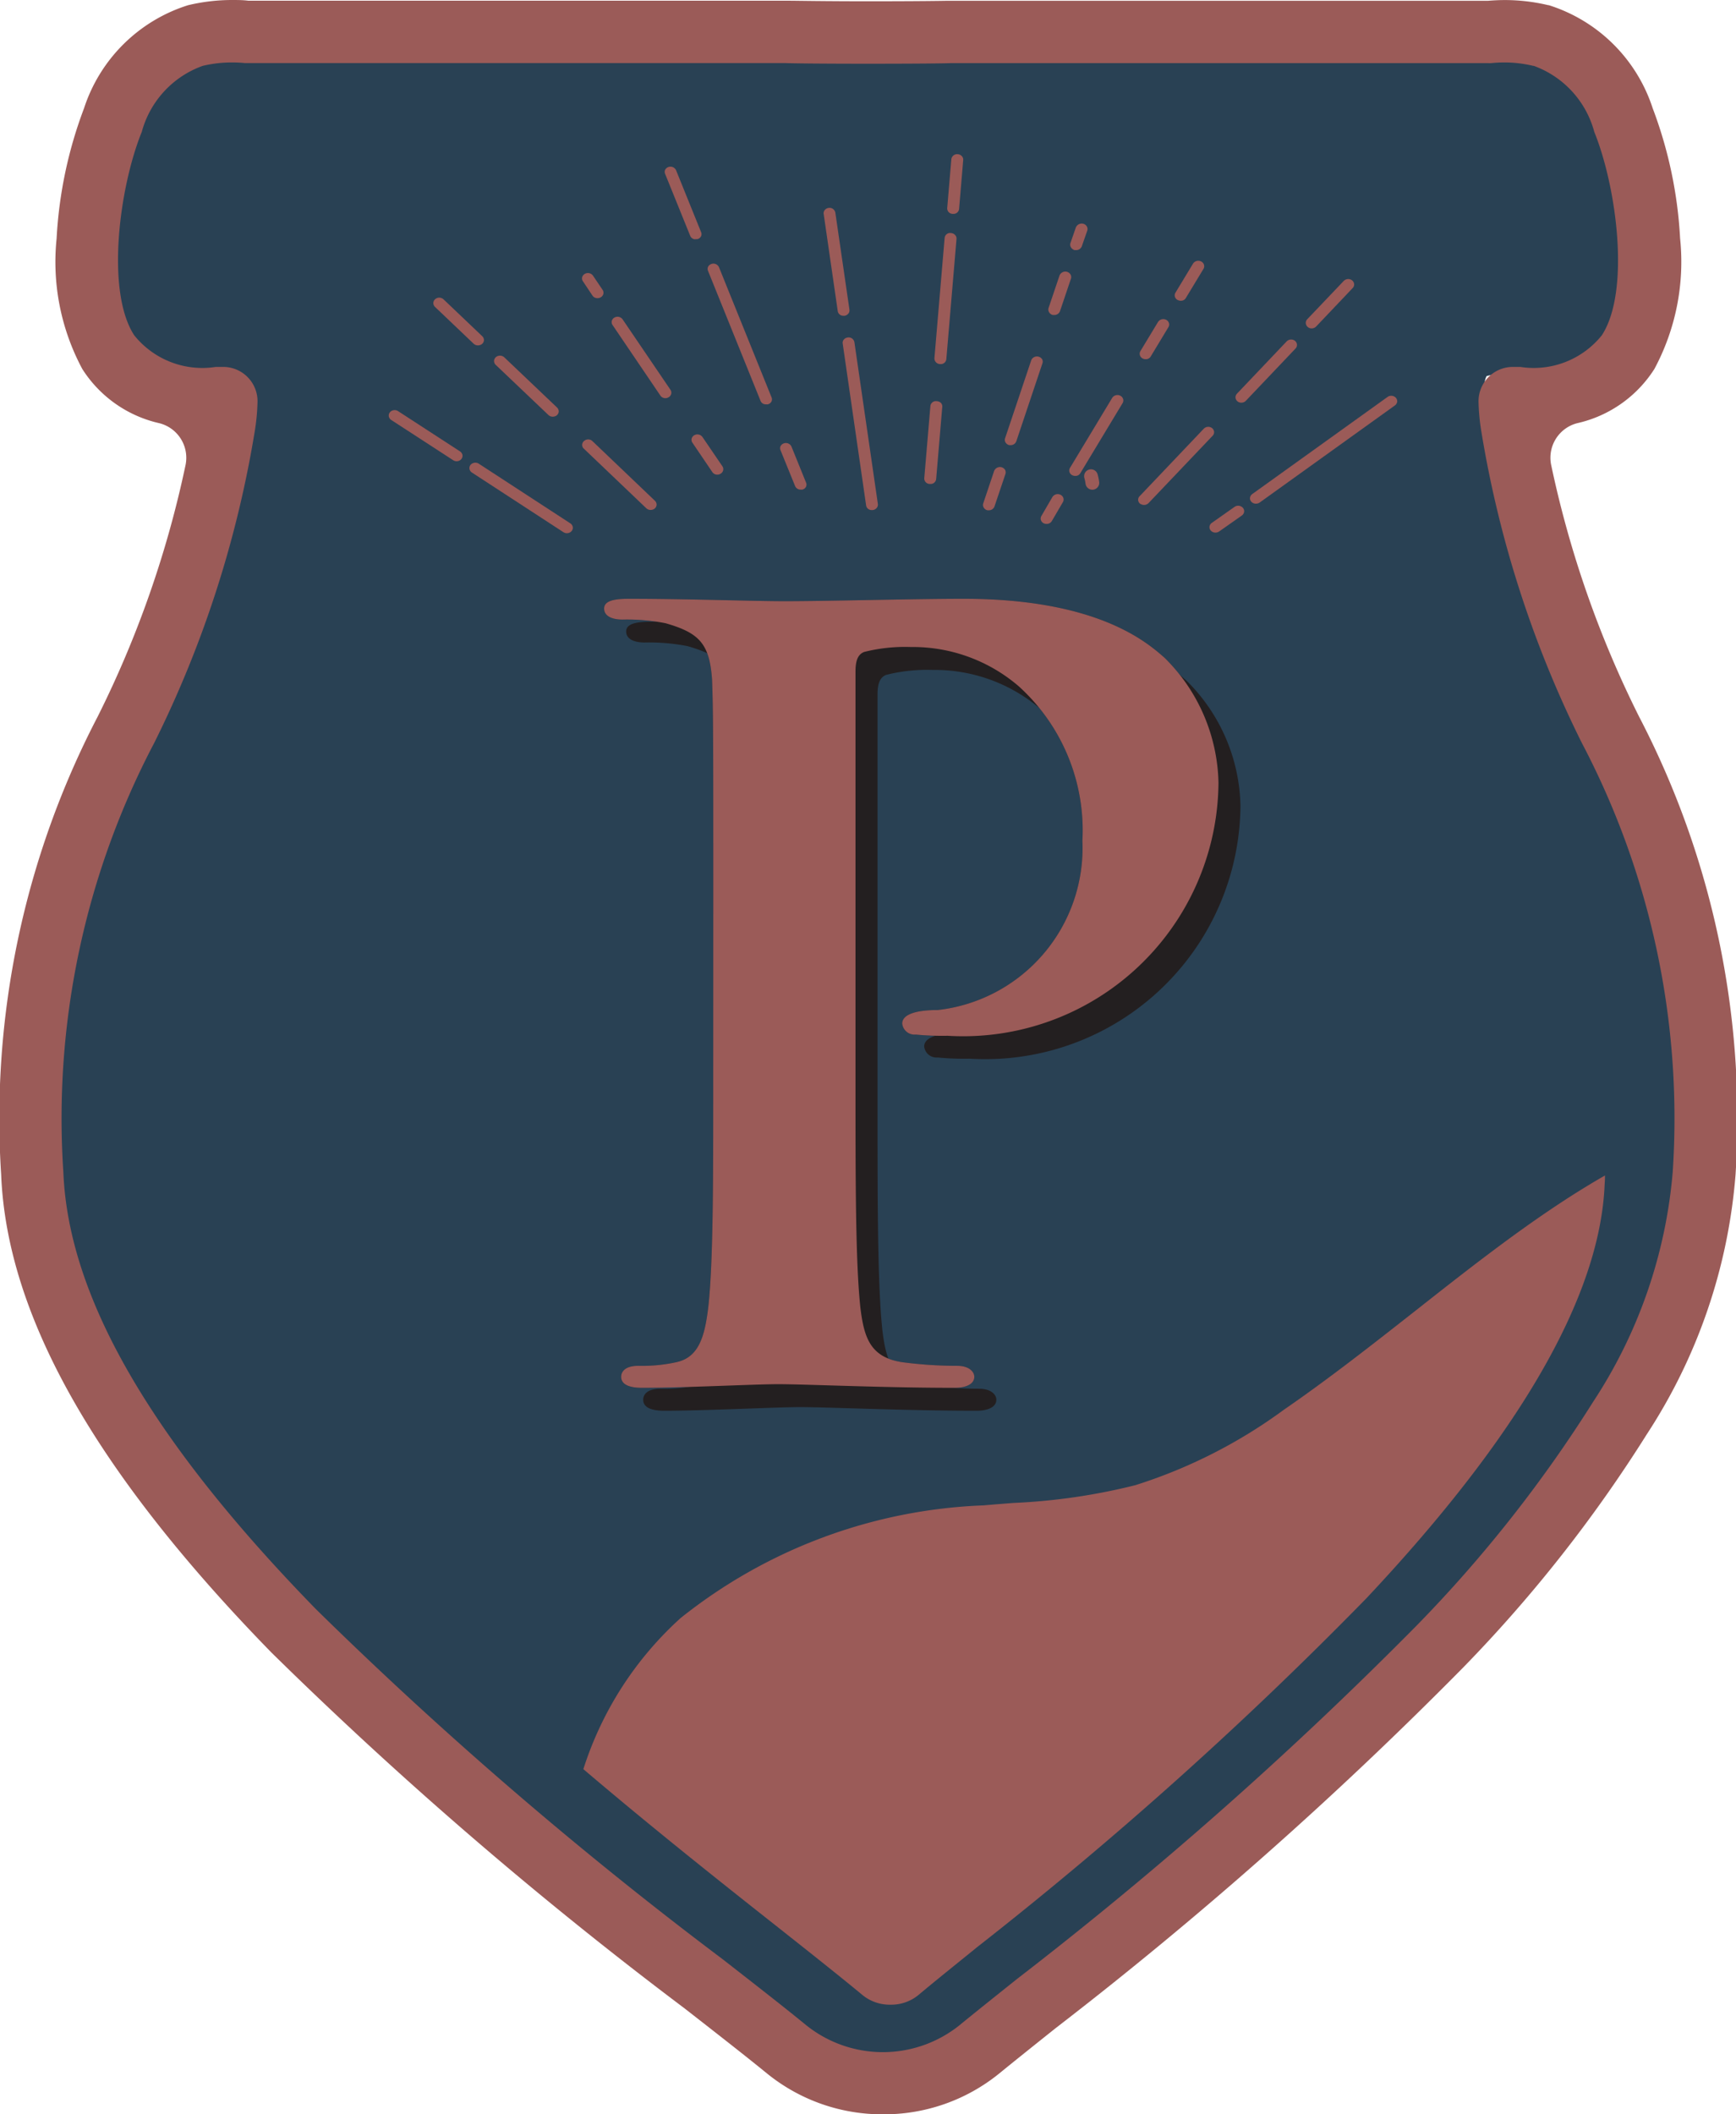 <svg xmlns="http://www.w3.org/2000/svg" width="31.589" height="38.456" viewBox="0 0 31.589 38.456">
  <g id="Group_119" data-name="Group 119" transform="translate(-171.206 -888.163)">
    <path id="Path_352" data-name="Path 352" d="M142.7,335.828a2.352,2.352,0,0,1-1.5-.531c-.4-.335-.923-.745-1.523-1.22-1.142-.9-2.564-2.027-4.026-3.291-5.3-4.577-7.929-8.3-8.05-11.389a15.245,15.245,0,0,1,1.671-8.016,19.977,19.977,0,0,0,1.811-5.684c.119-.752-.008-.924-.009-.926a1.681,1.681,0,0,0-.515-.05,1.771,1.771,0,0,1-1.637-.672,3.387,3.387,0,0,1-.313-1.866,6.854,6.854,0,0,1,.433-2.073,1.953,1.953,0,0,1,1.234-1.33h0a2.424,2.424,0,0,1,.849-.053h9.715a.637.637,0,0,1,.065,0c.1.006.663.012,1.521.012s1.42-.006,1.522-.012a.633.633,0,0,1,.065,0h9.715a2.424,2.424,0,0,1,.844.052l.013,0a1.954,1.954,0,0,1,1.23,1.329,6.856,6.856,0,0,1,.433,2.073,3.387,3.387,0,0,1-.313,1.866,1.772,1.772,0,0,1-1.638.672,1.641,1.641,0,0,0-.517.052h0s-.126.172-.007.924a19.971,19.971,0,0,0,1.812,5.684,15.119,15.119,0,0,1,1.672,6.283c.023.548.023,1.13,0,1.732-.1,2.435-1.634,5.212-4.7,8.489a72.739,72.739,0,0,1-7.306,6.555c-.4.327-.752.609-1.05.856A2.352,2.352,0,0,1,142.7,335.828Z" transform="translate(44.478 590.232)" fill="#294154"/>
    <path id="Path_353" data-name="Path 353" d="M167.966,329.044c-.223-5.165-2.579-6.221-3.476-11.894-.432-2.73,1.628-1.122,2.257-2.1.53-.825.063-4.039-.961-4.287l-.009,0a1.777,1.777,0,0,0-.652-.034h-9.754c-.156.021-3.018.021-3.173,0h-9.755a1.778,1.778,0,0,0-.652.034l-.009,0c-1.024.248-1.491,3.462-.961,4.287.628.978,2.687-.631,2.256,2.1-.987,6.24-3.738,6.894-3.475,13.573.142,3.6,4.1,7.707,7.826,10.924,2.219,1.918,4.353,3.519,5.539,4.5a1.739,1.739,0,0,0,2.174,0c3.177-2.634,12.6-9.686,12.825-15.426C167.988,330.116,167.987,329.559,167.966,329.044Z" transform="translate(33.128 578.881)" fill="#294154"/>
    <path id="Path_263" data-name="Path 263" d="M478.927,444.585a.811.811,0,0,0-.025-.121" transform="translate(-287.844 452.36)" fill="none" stroke="#9b5b58" stroke-linecap="round" stroke-linejoin="round" stroke-width="0.25"/>
    <path id="Path_354" data-name="Path 354" d="M317.04,491.154c0-2.879,0-3.414-.022-4.017-.046-.645-.223-.848-.848-1.026a3.651,3.651,0,0,0-.781-.066c-.2,0-.335-.068-.335-.2s.156-.178.447-.178c1.026,0,2.276.044,2.834.044.8,0,2.364-.044,3.257-.044,2.454,0,3.347.8,3.659,1.072a3.287,3.287,0,0,1,.982,2.276,4.646,4.646,0,0,1-4.93,4.6,5.1,5.1,0,0,1-.58-.022.225.225,0,0,1-.245-.2c0-.156.222-.246.646-.246a2.968,2.968,0,0,0,2.633-3.079,3.534,3.534,0,0,0-1.16-2.811,2.959,2.959,0,0,0-1.964-.713,3.037,3.037,0,0,0-.848.09c-.112.044-.157.155-.157.355v7.52c0,1.741,0,3.235.09,4.061.067.535.178.893.759.982a7.654,7.654,0,0,0,1,.066c.223,0,.313.112.313.2,0,.134-.155.2-.357.2-1.317,0-2.7-.066-3.213-.066-.446,0-1.7.066-2.476.066-.245,0-.38-.066-.38-.2,0-.09.068-.2.313-.2a2.916,2.916,0,0,0,.692-.066c.4-.088.514-.447.58-1,.09-.8.09-2.3.09-4.038Z" transform="translate(-132.855 413.387)" fill="#1c2c3b"/>
    <path id="Path_355" data-name="Path 355" d="M324.455,498.869c0-2.879,0-3.414-.022-4.017-.046-.645-.223-.847-.848-1.026a3.651,3.651,0,0,0-.781-.066c-.2,0-.335-.068-.335-.2s.156-.178.446-.178c1.026,0,2.276.044,2.834.044.8,0,2.364-.044,3.257-.044,2.454,0,3.347.8,3.659,1.072a3.287,3.287,0,0,1,.982,2.276,4.646,4.646,0,0,1-4.93,4.6,5.1,5.1,0,0,1-.58-.022.225.225,0,0,1-.245-.2c0-.156.222-.246.646-.246a2.968,2.968,0,0,0,2.633-3.079,3.534,3.534,0,0,0-1.16-2.811,2.959,2.959,0,0,0-1.964-.713,3.039,3.039,0,0,0-.847.09c-.112.044-.157.155-.157.355v7.52c0,1.741,0,3.235.09,4.061.067.535.178.893.759.982a7.656,7.656,0,0,0,1,.066c.223,0,.313.112.313.2,0,.134-.155.2-.357.2-1.317,0-2.7-.066-3.213-.066-.446,0-1.7.066-2.476.066-.245,0-.38-.066-.38-.2,0-.09.068-.2.313-.2a2.915,2.915,0,0,0,.692-.066c.4-.088.514-.447.58-1,.09-.8.09-2.3.09-4.039Z" transform="translate(-139.869 406.089)" fill="#231f20"/>
    <path id="Path_356" data-name="Path 356" d="M317.04,491.154c0-2.879,0-3.414-.022-4.017-.046-.645-.223-.848-.848-1.026a3.651,3.651,0,0,0-.781-.066c-.2,0-.335-.068-.335-.2s.156-.178.447-.178c1.026,0,2.276.044,2.834.044.8,0,2.364-.044,3.257-.044,2.454,0,3.347.8,3.659,1.072a3.287,3.287,0,0,1,.982,2.276,4.646,4.646,0,0,1-4.93,4.6,5.1,5.1,0,0,1-.58-.022.225.225,0,0,1-.245-.2c0-.156.222-.246.646-.246a2.968,2.968,0,0,0,2.633-3.079,3.534,3.534,0,0,0-1.16-2.811,2.959,2.959,0,0,0-1.964-.713,3.037,3.037,0,0,0-.848.09c-.112.044-.157.155-.157.355v7.52c0,1.741,0,3.235.09,4.061.067.535.178.893.759.982a7.654,7.654,0,0,0,1,.066c.223,0,.313.112.313.2,0,.134-.155.2-.357.2-1.317,0-2.7-.066-3.213-.066-.446,0-1.7.066-2.476.066-.245,0-.38-.066-.38-.2,0-.09.068-.2.313-.2a2.916,2.916,0,0,0,.692-.066c.4-.088.514-.447.58-1,.09-.8.09-2.3.09-4.038Z" transform="translate(-132.855 413.387)" fill="#9b5b58"/>
    <path id="Path_357" data-name="Path 357" d="M127.825,322.753a3.327,3.327,0,0,1-2.1-.737c-.392-.32-.9-.716-1.487-1.174l-.018-.014a75.145,75.145,0,0,1-7.522-6.476c-3.206-3.286-4.814-6.129-4.916-8.693a15.815,15.815,0,0,1,1.756-8.327,18.973,18.973,0,0,0,1.6-4.58.649.649,0,0,0-.479-.758,2.248,2.248,0,0,1-1.4-.985,4.12,4.12,0,0,1-.468-2.373,7.864,7.864,0,0,1,.5-2.372,2.907,2.907,0,0,1,1.891-1.872,3.451,3.451,0,0,1,.8-.095c.1,0,.2,0,.3.013l.056,0h9.637c.039,0,.079,0,.118,0h.028c.129,0,.619.01,1.441.01.9,0,1.345-.007,1.439-.009l.029,0c.04,0,.079,0,.118,0h9.637l.056,0c.1-.008.2-.013.3-.013a3.419,3.419,0,0,1,.792.093l.01,0a2.906,2.906,0,0,1,1.89,1.872,7.86,7.86,0,0,1,.5,2.372,4.12,4.12,0,0,1-.468,2.373,2.247,2.247,0,0,1-1.4.985.649.649,0,0,0-.479.758,18.974,18.974,0,0,0,1.6,4.58,15.816,15.816,0,0,1,1.756,8.327,10.065,10.065,0,0,1-1.613,4.723,25.509,25.509,0,0,1-3.348,4.25,73.2,73.2,0,0,1-7.4,6.546l-.033.026c-.388.31-.724.578-1.008.81A3.326,3.326,0,0,1,127.825,322.753Zm-11.846-37.32a2.287,2.287,0,0,0-.53.062,1.766,1.766,0,0,0-1.108,1.2c-.409,1.006-.659,2.9-.138,3.7a1.59,1.59,0,0,0,1.483.576l.155,0a.624.624,0,0,1,.606.628,3.827,3.827,0,0,1-.053.558,19.908,19.908,0,0,1-1.827,5.653,14.672,14.672,0,0,0-1.653,7.808c.091,2.271,1.594,4.87,4.595,7.946a74.166,74.166,0,0,0,7.407,6.372l.014.011c.594.463,1.109.864,1.512,1.194a2.231,2.231,0,0,0,2.768,0c.291-.238.629-.508,1.021-.821l.03-.024a72.246,72.246,0,0,0,7.286-6.441,24.39,24.39,0,0,0,3.2-4.056,8.965,8.965,0,0,0,1.451-4.181,14.672,14.672,0,0,0-1.653-7.808,19.913,19.913,0,0,1-1.827-5.653,3.828,3.828,0,0,1-.053-.558.625.625,0,0,1,.606-.628l.156,0a1.589,1.589,0,0,0,1.482-.576c.521-.8.271-2.691-.138-3.7a1.763,1.763,0,0,0-1.1-1.2l-.01,0a2.274,2.274,0,0,0-.528-.062,2.31,2.31,0,0,0-.233.012.631.631,0,0,1-.065,0h-9.727l-.039,0c-.133.006-.69.011-1.512.011s-1.383-.006-1.515-.012l-.038,0h-9.725c-.021,0-.043,0-.064,0A2.3,2.3,0,0,0,115.979,285.433Z" transform="translate(59.445 603.866)" fill="#9b5b58"/>
    <path id="Path_358" data-name="Path 358" d="M313.6,694.757a.782.782,0,0,1-.5-.17c-.418-.346-.942-.761-1.549-1.241-1.014-.8-2.254-1.782-3.537-2.873a6.268,6.268,0,0,1,1.767-2.746,9.4,9.4,0,0,1,5.52-2.052c.178-.016.363-.03.542-.044a11.081,11.081,0,0,0,2.215-.323,9.28,9.28,0,0,0,2.7-1.37c.833-.573,1.629-1.2,2.4-1.805.848-.668,1.724-1.358,2.624-1.951q.413-.273.822-.507,0,.079-.006.157c-.08,2.025-1.539,4.561-4.338,7.536a71.8,71.8,0,0,1-7.092,6.351l-.019.016c-.4.324-.745.6-1.045.852A.782.782,0,0,1,313.6,694.757Z" transform="translate(-126.193 229.868)" fill="#9b5b58"/>
    <g id="Group_69" data-name="Group 69" transform="translate(178.279 890.967)">
      <path id="Path_359" data-name="Path 359" d="M430.694,336.144a.105.105,0,0,0-.116.091l-.075.889a.1.1,0,0,0,.1.105h.008a.1.1,0,0,0,.108-.091l.075-.888a.093.093,0,0,0-.023-.069A.111.111,0,0,0,430.694,336.144Zm-.087,1.032Z" transform="translate(-420.34 -336.143)" fill="#9b5b58"/>
      <path id="Path_360" data-name="Path 360" d="M423.021,419.224a.1.1,0,0,0-.116.086l-.112,1.319a.1.1,0,0,0,.1.1h.009a.1.1,0,0,0,.108-.092l.111-1.311a.093.093,0,0,0-.023-.069A.112.112,0,0,0,423.021,419.224Zm-.123,1.455Z" transform="translate(-413.048 -414.731)" fill="#9b5b58"/>
      <path id="Path_361" data-name="Path 361" d="M426.522,362.671a.1.1,0,0,0-.116.086l-.186,2.192a.105.105,0,0,0,.1.105h.009a.1.1,0,0,0,.108-.091l.185-2.185a.093.093,0,0,0-.023-.069A.111.111,0,0,0,426.522,362.671Zm-.2,2.329Z" transform="translate(-416.29 -361.236)" fill="#9b5b58"/>
      <path id="Path_362" data-name="Path 362" d="M519.227,454.411l-.409.288a.1.1,0,0,0-.045.068.092.092,0,0,0,.024.075l.007.007a.113.113,0,0,0,.071.029h.006a.121.121,0,0,0,.068-.021l.411-.289a.1.1,0,0,0,.043-.071.094.094,0,0,0-.028-.075A.116.116,0,0,0,519.227,454.411Z" transform="translate(-503.837 -447.995)" fill="#9b5b58"/>
      <path id="Path_363" data-name="Path 363" d="M535.042,417.433a.116.116,0,0,0-.147-.01l-2.457,1.763a.1.1,0,0,0-.045.068.091.091,0,0,0,.023.074l.007.007a.113.113,0,0,0,.072.029h.006a.122.122,0,0,0,.068-.021l2.459-1.765a.1.1,0,0,0,.043-.071A.094.094,0,0,0,535.042,417.433Z" transform="translate(-516.72 -413.007)" fill="#9b5b58"/>
      <path id="Path_364" data-name="Path 364" d="M350.1,373.045a.11.11,0,0,0-.131-.064.106.106,0,0,0-.068.052.093.093,0,0,0,0,.079l.953,2.358a.1.1,0,0,0,.1.066h0a.159.159,0,0,0,.034,0,.1.1,0,0,0,.067-.053.091.091,0,0,0,0-.075Z" transform="translate(-344.089 -370.986)" fill="#9b5b58"/>
      <path id="Path_365" data-name="Path 365" d="M374.463,433.376a.112.112,0,0,0-.134-.057.105.105,0,0,0-.064.052.092.092,0,0,0,0,.074l.265.652a.106.106,0,0,0,.093.064h.005a.157.157,0,0,0,.034,0,.1.1,0,0,0,.067-.053.091.091,0,0,0,0-.075Zm.16.732Z" transform="translate(-367.135 -428.06)" fill="#9b5b58"/>
      <path id="Path_366" data-name="Path 366" d="M336.073,341.606h0a.161.161,0,0,0,.034,0,.1.1,0,0,0,.067-.053.091.091,0,0,0,0-.075l-.456-1.127a.112.112,0,0,0-.134-.057.105.105,0,0,0-.064.052.092.092,0,0,0,0,.074l.455,1.123a.1.1,0,0,0,.1.066Z" transform="translate(-330.49 -340.061)" fill="#9b5b58"/>
      <path id="Path_367" data-name="Path 367" d="M279.033,404.988h0a.112.112,0,0,0,.072.03h.006a.121.121,0,0,0,.067-.02.1.1,0,0,0,.042-.07.1.1,0,0,0-.03-.076l-.963-.916a.117.117,0,0,0-.145-.006.1.1,0,0,0-.039.07.1.1,0,0,0,.029.074Z" transform="translate(-276.126 -400.243)" fill="#9b5b58"/>
      <path id="Path_368" data-name="Path 368" d="M307.847,432.112a.113.113,0,0,0-.142-.012.1.1,0,0,0-.045.068.091.091,0,0,0,.023.074l1.144,1.091a.113.113,0,0,0,.072.03h.006a.121.121,0,0,0,.067-.02.1.1,0,0,0,.042-.07.1.1,0,0,0-.03-.076Z" transform="translate(-304.139 -426.892)" fill="#9b5b58"/>
      <path id="Path_369" data-name="Path 369" d="M258.339,385.248h0a.113.113,0,0,0,.072.03h.006a.121.121,0,0,0,.067-.02.1.1,0,0,0,.042-.07.1.1,0,0,0-.03-.076l-.707-.673a.115.115,0,0,0-.145-.006.1.1,0,0,0-.039.07.1.1,0,0,0,.029.074Z" transform="translate(-256.793 -381.8)" fill="#9b5b58"/>
      <path id="Path_370" data-name="Path 370" d="M462.287,450.512a.115.115,0,0,0-.143.043l-.2.344a.092.092,0,0,0-.009.076.1.1,0,0,0,.061.062.136.136,0,0,0,.036.007h.007a.108.108,0,0,0,.094-.051l.2-.342a.092.092,0,0,0,.011-.076A.1.1,0,0,0,462.287,450.512Z" transform="translate(-450.067 -444.319)" fill="#9b5b58"/>
      <path id="Path_371" data-name="Path 371" d="M472.52,417.165a.114.114,0,0,0-.136.042l-.769,1.275a.092.092,0,0,0-.009.076.1.1,0,0,0,.061.062.139.139,0,0,0,.035.008h.01a.1.1,0,0,0,.092-.051l.77-1.276a.092.092,0,0,0,.006-.076A.1.1,0,0,0,472.52,417.165Z" transform="translate(-459.218 -412.776)" fill="#9b5b58"/>
      <path id="Path_372" data-name="Path 372" d="M495.344,392.34a.136.136,0,0,0,.035.008h.01a.1.1,0,0,0,.092-.051l.32-.53a.093.093,0,0,0,.011-.076.1.1,0,0,0-.057-.062.115.115,0,0,0-.142.042l-.321.531a.092.092,0,0,0-.008.076A.1.1,0,0,0,495.344,392.34Z" transform="translate(-481.614 -388.619)" fill="#9b5b58"/>
      <path id="Path_373" data-name="Path 373" d="M507.167,372.737a.165.165,0,0,0,.031.007h.011a.1.1,0,0,0,.092-.051l.322-.532a.092.092,0,0,0,.006-.076.1.1,0,0,0-.061-.06.114.114,0,0,0-.136.042l-.321.531a.092.092,0,0,0-.009.076A.1.1,0,0,0,507.167,372.737Z" transform="translate(-492.795 -370.078)" fill="#9b5b58"/>
      <path id="Path_374" data-name="Path 374" d="M471.969,360h.005l.016,0H472a.108.108,0,0,0,.1-.069l.1-.287a.092.092,0,0,0-.008-.074.11.11,0,0,0-.073-.051.116.116,0,0,0-.127.068l-.1.289a.093.093,0,0,0,.01.072A.109.109,0,0,0,471.969,360Z" transform="translate(-459.488 -358.255)" fill="#9b5b58"/>
      <path id="Path_375" data-name="Path 375" d="M464.646,376.518h.007l.017,0h.007a.107.107,0,0,0,.1-.069l.2-.593a.093.093,0,0,0-.008-.074.11.11,0,0,0-.072-.051.114.114,0,0,0-.128.068l-.2.592a.091.091,0,0,0,.008.074A.106.106,0,0,0,464.646,376.518Z" transform="translate(-452.562 -373.593)" fill="#9b5b58"/>
      <path id="Path_376" data-name="Path 376" d="M450.583,404.244a.109.109,0,0,0-.072-.048.111.111,0,0,0-.126.066l-.477,1.422a.091.091,0,0,0,.009.073.107.107,0,0,0,.069.049h.005l.015,0h.007a.107.107,0,0,0,.1-.069l.477-1.423A.092.092,0,0,0,450.583,404.244Z" transform="translate(-438.693 -400.514)" fill="#9b5b58"/>
      <path id="Path_377" data-name="Path 377" d="M442.894,441.378a.115.115,0,0,0-.129.068l-.2.595a.092.092,0,0,0,.01.072.108.108,0,0,0,.068.049h.006l.015,0h.007a.107.107,0,0,0,.1-.069l.2-.593a.093.093,0,0,0-.008-.074A.11.11,0,0,0,442.894,441.378Z" transform="translate(-431.748 -435.685)" fill="#9b5b58"/>
      <path id="Path_378" data-name="Path 378" d="M271.545,441.014l-1.667-1.086a.117.117,0,0,0-.142.015.093.093,0,0,0-.027.075.1.1,0,0,0,.044.071l1.667,1.086h0a.119.119,0,0,0,.054.018h.009a.11.11,0,0,0,.08-.033.093.093,0,0,0,.027-.075A.1.1,0,0,0,271.545,441.014Z" transform="translate(-268.24 -434.299)" fill="#9b5b58"/>
      <path id="Path_379" data-name="Path 379" d="M243.872,423l-1.128-.733a.115.115,0,0,0-.144.015.093.093,0,0,0-.026.075.1.1,0,0,0,.044.07l1.129.733h0a.12.12,0,0,0,.053.018h.009a.109.109,0,0,0,.08-.033.093.093,0,0,0,.027-.075A.1.1,0,0,0,243.872,423Z" transform="translate(-242.573 -417.593)" fill="#9b5b58"/>
      <path id="Path_380" data-name="Path 380" d="M344.663,430.462a.114.114,0,0,0-.14-.036.1.1,0,0,0-.056.063.092.092,0,0,0,.013.076l.364.537h0a.106.106,0,0,0,.083.045h.009a.105.105,0,0,0,.05-.013.1.1,0,0,0,.053-.062.092.092,0,0,0-.013-.077Z" transform="translate(-338.954 -425.318)" fill="#9b5b58"/>
      <path id="Path_381" data-name="Path 381" d="M317.787,390.885a.114.114,0,0,0-.14-.036.1.1,0,0,0-.056.063.093.093,0,0,0,.013.076l.872,1.286h0a.107.107,0,0,0,.083.045h.009a.105.105,0,0,0,.05-.013.1.1,0,0,0,.053-.062.093.093,0,0,0-.013-.077Z" transform="translate(-313.531 -387.881)" fill="#9b5b58"/>
      <path id="Path_382" data-name="Path 382" d="M307.82,376.562h0a.107.107,0,0,0,.083.045h.01a.1.1,0,0,0,.047-.011.1.1,0,0,0,.056-.063.093.093,0,0,0-.013-.077l-.175-.259a.114.114,0,0,0-.14-.036.1.1,0,0,0-.056.063.092.092,0,0,0,.013.076Z" transform="translate(-304.111 -373.988)" fill="#9b5b58"/>
      <path id="Path_383" data-name="Path 383" d="M395.542,397.886a.106.106,0,0,0-.118-.085.11.11,0,0,0-.076.04.092.092,0,0,0-.02.063h0l.427,2.951a.1.1,0,0,0,.1.085h.018a.11.11,0,0,0,.076-.04.093.093,0,0,0,.02-.071Z" transform="translate(-387.068 -394.467)" fill="#9b5b58"/>
      <path id="Path_384" data-name="Path 384" d="M389.339,356.172h0a.11.11,0,0,0,.076-.04.093.093,0,0,0,.02-.071l-.257-1.767a.107.107,0,0,0-.117-.085.11.11,0,0,0-.076.04.092.092,0,0,0-.02.064l.257,1.774a.1.1,0,0,0,.1.084Z" transform="translate(-381.051 -353.232)" fill="#9b5b58"/>
      <path id="Path_385" data-name="Path 385" d="M496.143,427.937a.1.1,0,0,0-.043-.069.115.115,0,0,0-.144.015l-1.165,1.225a.092.092,0,0,0-.03.073.1.1,0,0,0,.04.071l.005,0a.122.122,0,0,0,.056.018h.007a.115.115,0,0,0,.082-.034l1.169-1.228A.094.094,0,0,0,496.143,427.937Z" transform="translate(-481.124 -422.89)" fill="#9b5b58"/>
      <path id="Path_386" data-name="Path 386" d="M528.639,398.559a.1.1,0,0,0-.043-.069.115.115,0,0,0-.144.015l-.906.953a.094.094,0,0,0-.025.074.1.1,0,0,0,.043.069.113.113,0,0,0,.055.019h.008a.113.113,0,0,0,.082-.034l.906-.953A.094.094,0,0,0,528.639,398.559Z" transform="translate(-512.112 -395.1)" fill="#9b5b58"/>
      <path id="Path_387" data-name="Path 387" d="M551.3,379.035a.1.1,0,0,0,.059.021h.007a.113.113,0,0,0,.081-.034l.665-.7a.093.093,0,0,0,.026-.075.1.1,0,0,0-.044-.07.115.115,0,0,0-.144.015l-.667.7a.094.094,0,0,0-.024.073A.1.1,0,0,0,551.3,379.035Z" transform="translate(-534.571 -375.887)" fill="#9b5b58"/>
    </g>
  </g>
</svg>
